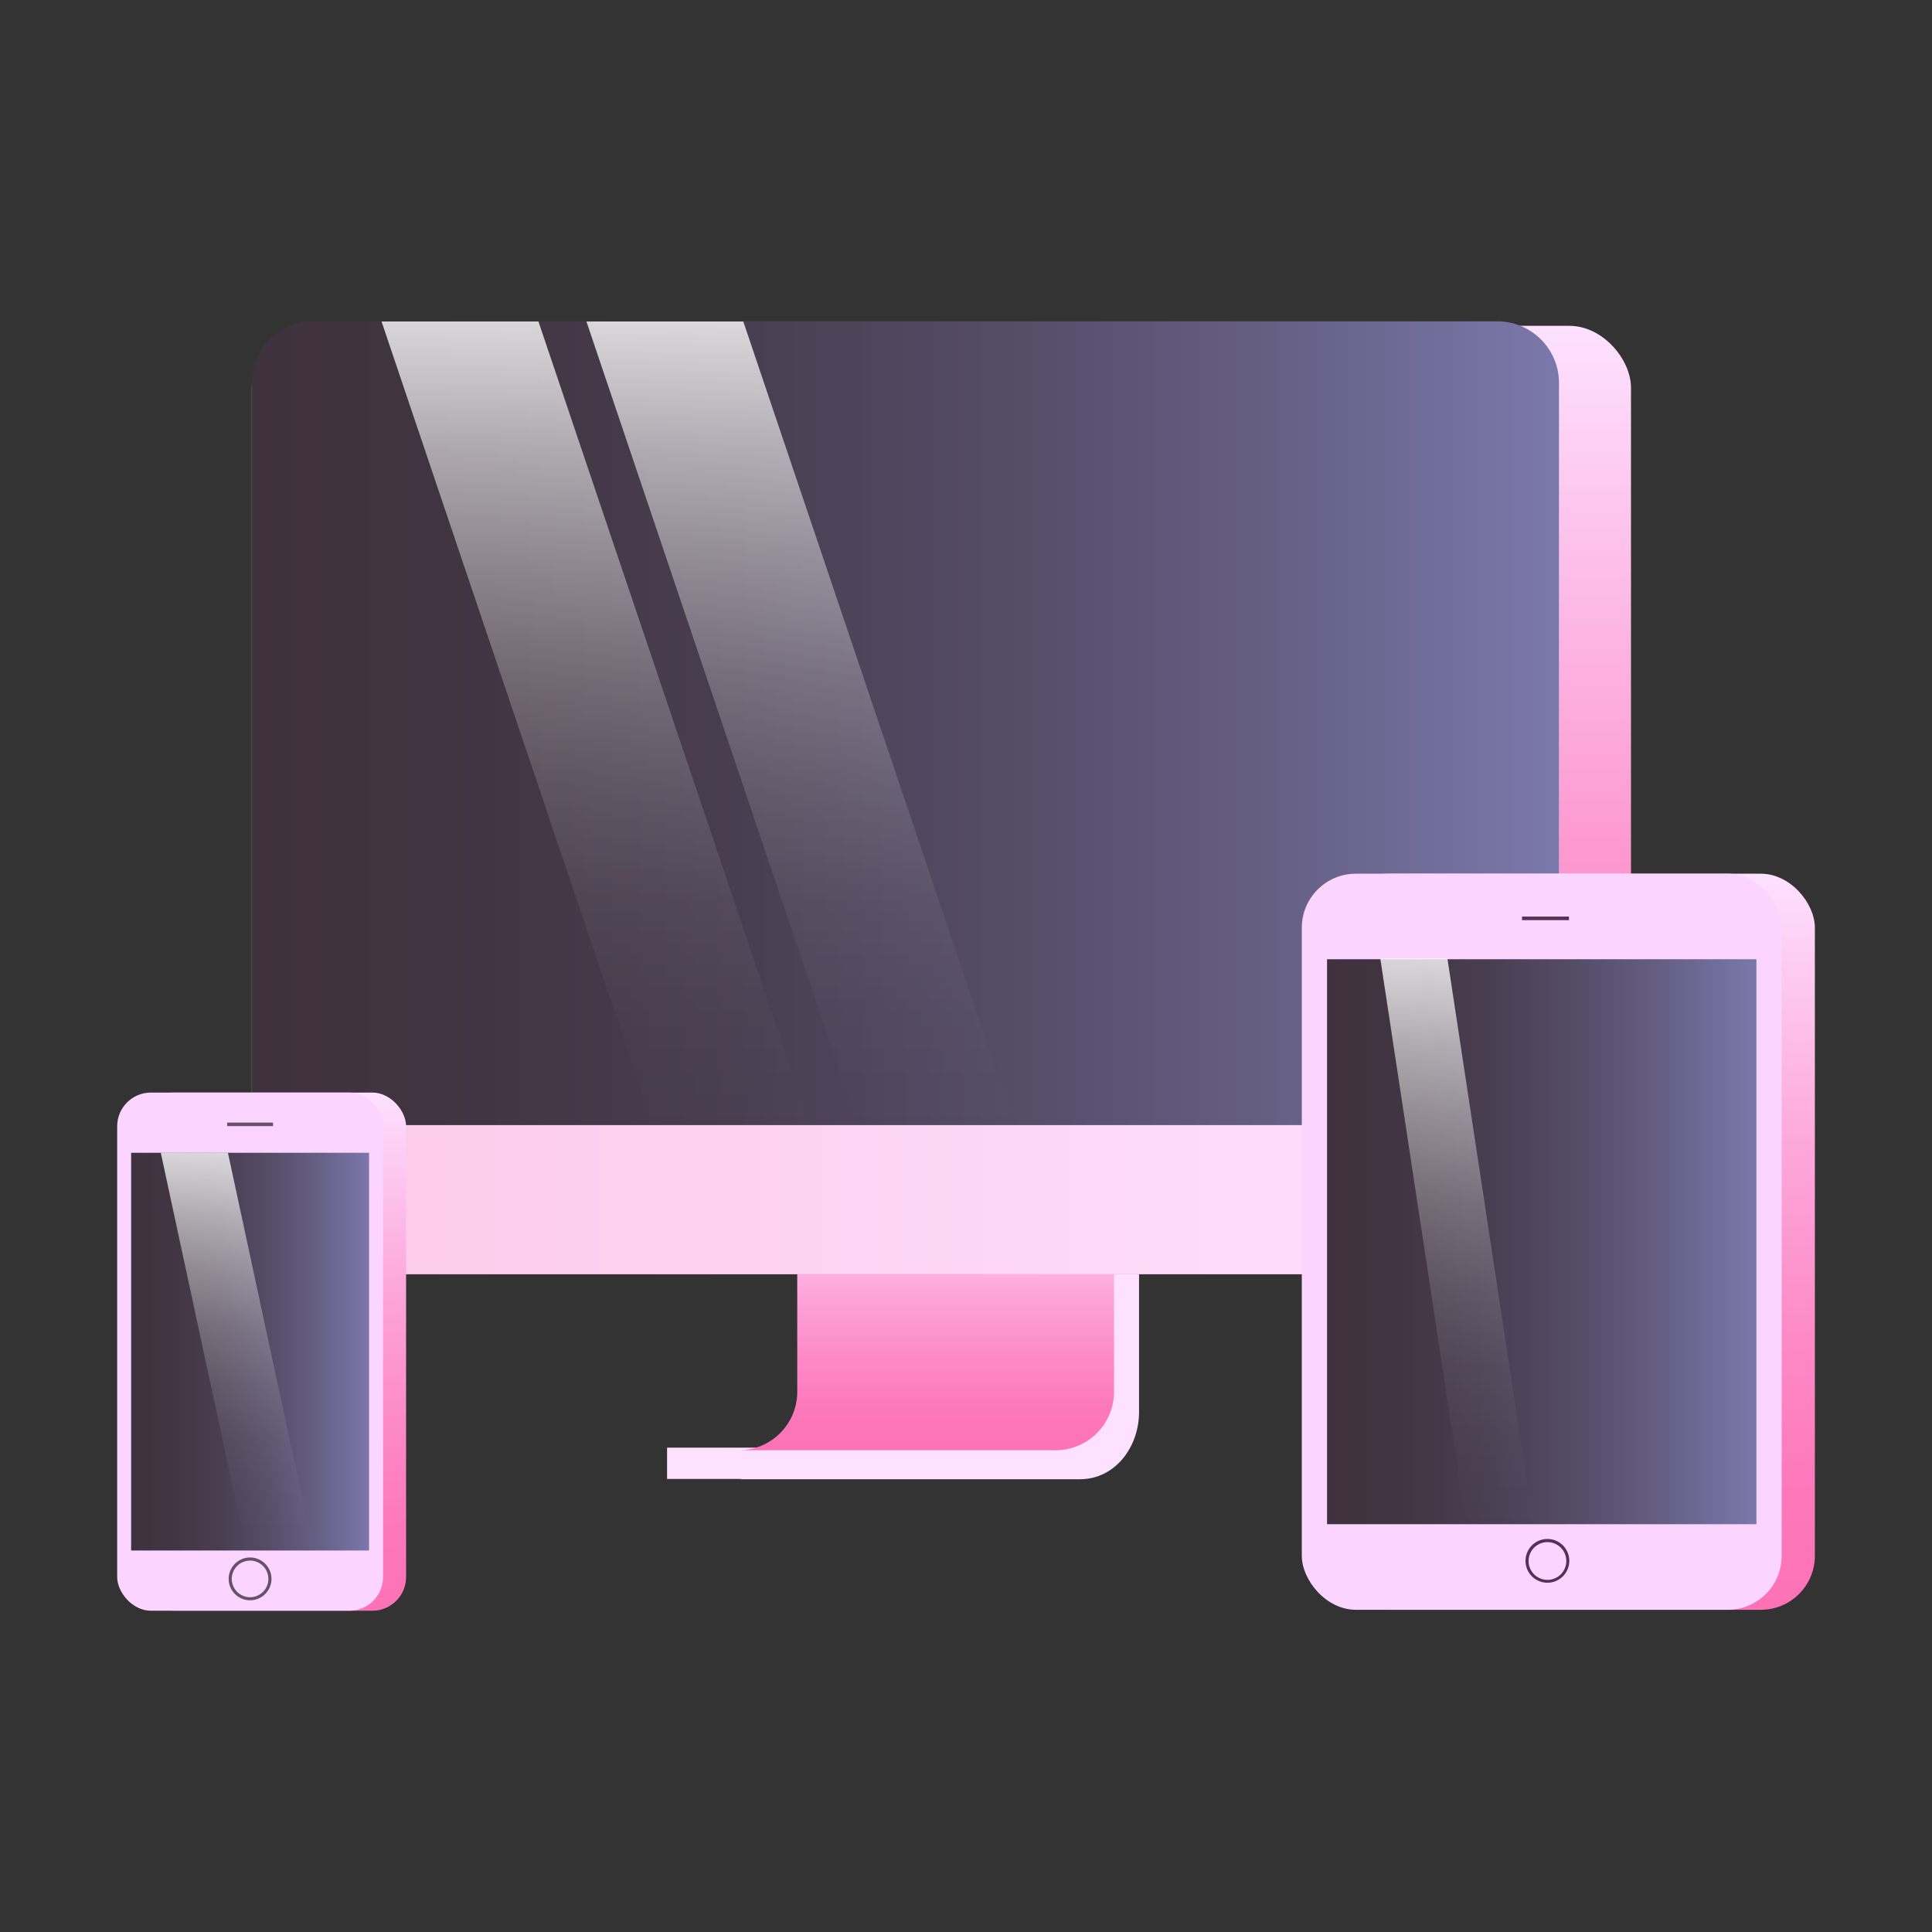 <svg xmlns="http://www.w3.org/2000/svg" xmlns:xlink="http://www.w3.org/1999/xlink" viewBox="0 0 512 512"><rect x="0" y="0" width="512" height="512" fill="#333333" stroke="none"/><defs><linearGradient id="linear-gradient" x1="245.56" y1="384.33" x2="245.56" y2="317.06" gradientUnits="userSpaceOnUse"><stop offset="0" stop-color="#fd72b7"/><stop offset="0.16" stop-color="#fd78bb"/><stop offset="0.37" stop-color="#fd8ac6"/><stop offset="0.62" stop-color="#fda6d9"/><stop offset="0.89" stop-color="#fdcef3"/><stop offset="1" stop-color="#fde1ff"/></linearGradient><linearGradient id="linear-gradient-2" x1="259.02" y1="337.67" x2="259.02" y2="86.35" gradientUnits="userSpaceOnUse"><stop offset="0" stop-color="#fd72b7"/><stop offset="0.16" stop-color="#fd7cbe"/><stop offset="0.44" stop-color="#fd98d0"/><stop offset="0.8" stop-color="#fdc5ed"/><stop offset="1" stop-color="#fde1ff"/></linearGradient><linearGradient id="linear-gradient-3" x1="66.73" y1="212.01" x2="413.15" y2="212.01" gradientUnits="userSpaceOnUse"><stop offset="0" stop-color="#fdc9e8"/><stop offset="0.12" stop-color="#fdcceb"/><stop offset="1" stop-color="#fde1ff"/></linearGradient><linearGradient id="linear-gradient-4" x1="413.15" y1="191.65" x2="66.73" y2="191.65" gradientUnits="userSpaceOnUse"><stop offset="0" stop-color="#7b78ab"/><stop offset="0.21" stop-color="#666086"/><stop offset="0.42" stop-color="#554c67"/><stop offset="0.63" stop-color="#493e50"/><stop offset="0.82" stop-color="#423543"/><stop offset="1" stop-color="#3f323e"/></linearGradient><linearGradient id="linear-gradient-5" x1="157.92" y1="298.6" x2="157.92" y2="85.2" gradientUnits="userSpaceOnUse"><stop offset="0" stop-color="#fff" stop-opacity="0"/><stop offset="0.14" stop-color="#fff" stop-opacity="0.02"/><stop offset="0.28" stop-color="#fff" stop-opacity="0.06"/><stop offset="0.42" stop-color="#fff" stop-opacity="0.14"/><stop offset="0.56" stop-color="#fff" stop-opacity="0.25"/><stop offset="0.7" stop-color="#fff" stop-opacity="0.4"/><stop offset="0.84" stop-color="#fff" stop-opacity="0.57"/><stop offset="0.98" stop-color="#fff" stop-opacity="0.77"/><stop offset="1" stop-color="#fff" stop-opacity="0.8"/></linearGradient><linearGradient id="linear-gradient-6" x1="212.22" y1="298.6" x2="212.22" y2="85.2" xlink:href="#linear-gradient-5"/><linearGradient id="linear-gradient-7" x1="417.37" y1="426.61" x2="417.37" y2="231.54" xlink:href="#linear-gradient"/><linearGradient id="linear-gradient-8" x1="465.47" y1="329.07" x2="351.68" y2="329.07" xlink:href="#linear-gradient-4"/><linearGradient id="linear-gradient-9" x1="386.09" y1="404.07" x2="386.09" y2="254" xlink:href="#linear-gradient-5"/><linearGradient id="linear-gradient-10" x1="72.38" y1="426.85" x2="72.38" y2="289.54" xlink:href="#linear-gradient"/><linearGradient id="linear-gradient-11" x1="97.81" y1="358.19" x2="34.75" y2="358.19" xlink:href="#linear-gradient-4"/><linearGradient id="linear-gradient-12" x1="62.91" y1="411.44" x2="62.91" y2="305.49" xlink:href="#linear-gradient-5"/></defs><title>Devices</title><g id="Devices"><path d="M212.49,317.06v57.12a18.23,18.23,0,0,1-2.71,9.46h-33v8.29H197c-.37,0-.73.07-1.11.08h90.3c9.33,0,15.67-8.51,15.67-17.84V317.06Z" style="fill:#fde1ff"/><path d="M211.28,317.06V369a15.49,15.49,0,0,1-15.39,15.33v0h83.69A15.5,15.5,0,0,0,295.23,369V317.06Z" style="fill:url(#linear-gradient)"/><rect x="85.81" y="86.35" width="346.42" height="251.32" rx="16.36" style="fill:url(#linear-gradient-2)"/><rect x="66.73" y="86.35" width="346.42" height="251.32" rx="16.36" style="fill:url(#linear-gradient-3)"/><path d="M66.73,298.16V101.51A16.35,16.35,0,0,1,83.09,85.15H396.78a16.36,16.36,0,0,1,16.37,16.36V298.16" style="fill:url(#linear-gradient-4)"/><polygon points="214.74 298.6 173.16 298.6 101.11 85.2 142.69 85.2 214.74 298.6" style="fill:url(#linear-gradient-5)"/><polygon points="269.04 298.6 227.46 298.6 155.41 85.2 196.98 85.2 269.04 298.6" style="fill:url(#linear-gradient-6)"/><rect x="353.79" y="231.54" width="127.17" height="195.07" rx="14.32" style="fill:url(#linear-gradient-7)"/><rect x="344.99" y="231.54" width="127.17" height="195.07" rx="14.32" style="fill:#fbd4ff"/><rect x="351.68" y="254.21" width="113.79" height="149.72" style="fill:url(#linear-gradient-8)"/><path d="M410.09,419.44a5.8,5.8,0,1,1,5.79-5.8A5.8,5.8,0,0,1,410.09,419.44Zm0-10.76a5,5,0,1,0,5,5A5,5,0,0,0,410.09,408.68Z" style="fill:#543254"/><rect x="403.35" y="242.9" width="12.44" height="0.95" style="fill:#543254"/><polygon points="406.38 404.07 388.59 404.07 365.79 254 383.58 254 406.38 404.07" style="fill:url(#linear-gradient-9)"/><rect x="37.15" y="289.54" width="70.47" height="137.32" rx="8.94" style="fill:url(#linear-gradient-10)"/><rect x="31.05" y="289.54" width="70.47" height="137.32" rx="8.94" style="fill:#fbd4ff"/><rect x="34.75" y="305.5" width="63.06" height="105.4" style="fill:url(#linear-gradient-11)"/><path d="M66.28,424.09a5.67,5.67,0,1,1,5.66-5.67A5.67,5.67,0,0,1,66.28,424.09Zm0-10.51a4.85,4.85,0,1,0,4.84,4.84A4.84,4.84,0,0,0,66.28,413.58Z" style="fill:#665168"/><rect x="60.2" y="297.5" width="12.15" height="0.93" style="fill:#665168"/><polygon points="83.2 411.44 65.41 411.44 42.61 305.49 60.4 305.49 83.2 411.44" style="fill:url(#linear-gradient-12)"/></g></svg>